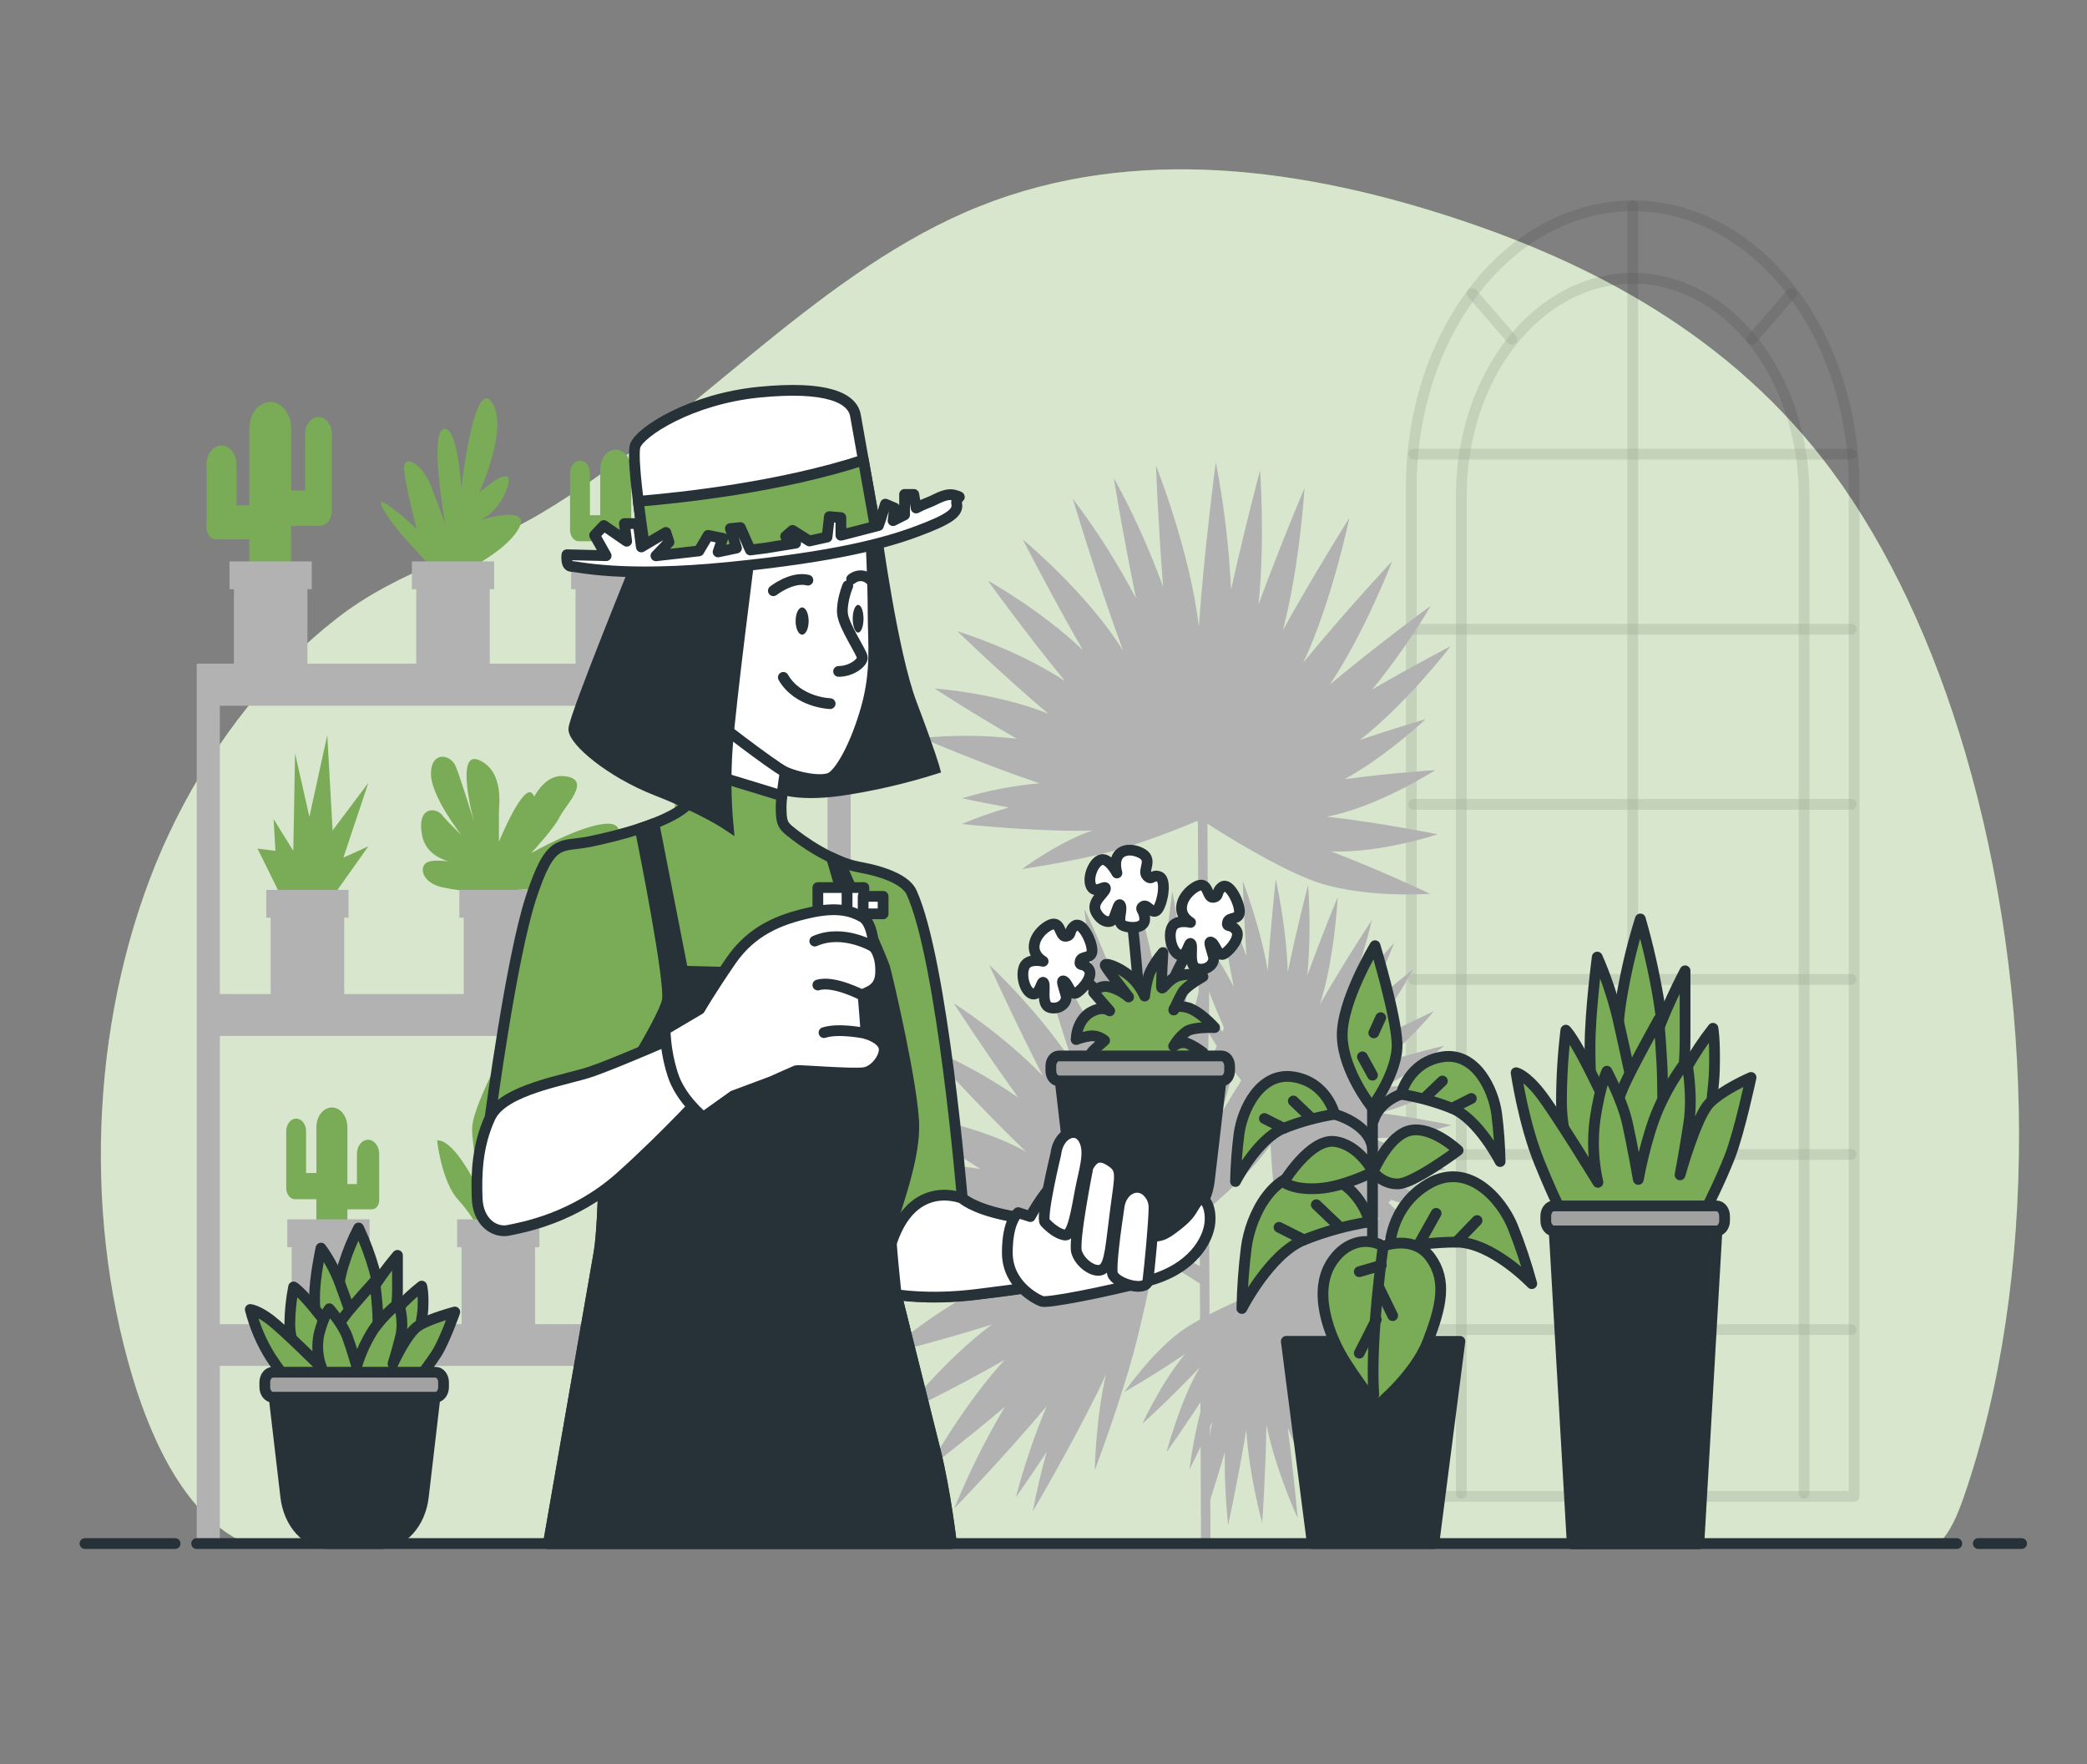 <svg width="194" height="164" viewBox="0 0 194 164" fill="none" xmlns="http://www.w3.org/2000/svg">
<rect x="0" y="0" width="194" height="164" fill="#808080" stroke="none"/>
<path d="M22.657 143.379L22.879 143.477H180.198C181.297 142.447 181.987 140.758 182.551 139.134C189.515 119.002 189.23 92.23 182.66 69.89C179.745 59.991 175.596 50.968 170.296 43.791C160.984 31.199 147.831 24.341 134.649 20.09C119.923 15.341 104.08 13.464 89.713 19.736C75.347 26.007 63.986 39.563 50.339 47.685C44.017 51.447 37.261 52.801 31.198 57.567C25.213 62.264 20.142 68.613 16.363 76.142C15.913 77.045 15.482 77.962 15.07 78.894C8.611 93.723 7.574 112.199 12.331 128.041C14.278 134.523 17.525 140.978 22.657 143.379Z" fill="#7AAB56"/>
<path opacity="0.7" d="M22.657 143.379L22.879 143.477H180.198C181.297 142.447 181.987 140.758 182.551 139.134C189.515 119.002 189.23 92.23 182.66 69.89C179.745 59.991 175.596 50.968 170.296 43.791C160.984 31.199 147.831 24.341 134.649 20.09C119.923 15.341 104.08 13.464 89.713 19.736C75.347 26.007 63.986 39.563 50.339 47.685C44.017 51.447 37.261 52.801 31.198 57.567C25.213 62.264 20.142 68.613 16.363 76.142C15.913 77.045 15.482 77.962 15.07 78.894C8.611 93.723 7.574 112.199 12.331 128.041C14.278 134.523 17.525 140.978 22.657 143.379Z" fill="white"/>
<g opacity="0.3">
<path opacity="0.3" d="M151.773 19.132C157.231 19.132 162.465 21.882 166.325 26.776C170.184 31.669 172.352 38.307 172.352 45.228V139.092H131.191V45.228C131.191 38.307 133.359 31.669 137.218 26.776C141.078 21.882 146.312 19.132 151.77 19.132H151.773Z" stroke="black" stroke-linecap="round" stroke-linejoin="round"/>
<path opacity="0.3" d="M135.839 138.81V46.071C135.839 40.712 137.518 35.573 140.506 31.784C143.494 27.995 147.547 25.866 151.773 25.866V25.866C155.998 25.867 160.05 27.996 163.038 31.785C166.026 35.574 167.704 40.713 167.704 46.071V138.81" stroke="black" stroke-linecap="round" stroke-linejoin="round"/>
<path opacity="0.3" d="M151.773 19.132V138.951" stroke="black" stroke-linecap="round" stroke-linejoin="round"/>
<path opacity="0.3" d="M131.413 42.214H172.075" stroke="black" stroke-linecap="round" stroke-linejoin="round"/>
<path opacity="0.3" d="M131.413 58.489H172.075" stroke="black" stroke-linecap="round" stroke-linejoin="round"/>
<path opacity="0.3" d="M131.413 74.764H172.075" stroke="black" stroke-linecap="round" stroke-linejoin="round"/>
<path opacity="0.3" d="M131.413 91.036H172.075" stroke="black" stroke-linecap="round" stroke-linejoin="round"/>
<path opacity="0.3" d="M131.413 107.312H172.075" stroke="black" stroke-linecap="round" stroke-linejoin="round"/>
<path opacity="0.3" d="M131.413 123.587H172.075" stroke="black" stroke-linecap="round" stroke-linejoin="round"/>
<path opacity="0.3" d="M136.85 27.276L140.536 31.534" stroke="black" stroke-linecap="round" stroke-linejoin="round"/>
<path opacity="0.3" d="M166.54 27.276L162.851 31.534" stroke="black" stroke-linecap="round" stroke-linejoin="round"/>
</g>
<path d="M124.98 72.429C128.881 70.297 132.515 66.853 132.515 66.853C132.515 66.853 129.752 67.643 126.4 68.788C130.836 65.331 134.838 60.07 134.838 60.07C134.838 60.07 131.493 61.795 127.561 64.085C129.53 61.672 131.35 59.072 133.006 56.308C133.006 56.308 128.255 59.752 123.619 63.632C126.923 58.689 129.416 52.152 129.416 52.152C129.416 52.152 125.153 56.698 121.162 61.575C123.852 55.803 125.427 48.144 125.427 48.144C125.427 48.144 122.269 53.136 119.245 58.597C120.849 52.49 121.26 45.372 121.26 45.372C121.26 45.372 119.098 50.466 116.987 56.18C117.605 50.099 117.132 43.716 117.132 43.716C117.132 43.716 115.738 48.925 114.434 54.819C114.248 50.822 113.774 46.855 113.017 42.968C113.017 42.968 111.966 50.84 111.436 58.259C110.66 51.332 107.455 43.27 107.455 43.27C107.455 43.27 107.652 48.58 108.12 54.55C106.829 51.009 105.294 47.621 103.531 44.424C103.531 44.424 104.39 49.741 105.601 55.619C103.868 52.319 101.903 49.225 99.731 46.373C99.731 46.373 101.92 53.749 104.388 60.457C100.968 55.002 95.076 50.145 95.076 50.145C95.076 50.145 97.662 55.209 100.652 60.424C96.697 56.652 91.827 53.972 91.827 53.972C91.827 53.972 95.215 58.676 98.994 63.304C94.491 60.326 89.005 58.682 89.005 58.682C89.005 58.682 93.045 62.618 97.44 66.338C92.569 64.386 86.868 63.996 86.868 63.996C86.868 63.996 90.378 66.292 94.527 68.667C91.593 68.329 88.641 68.305 85.704 68.595C85.704 68.595 91.17 70.973 96.627 72.809C94.205 73.02 91.801 73.486 89.439 74.203C89.439 74.203 91.276 74.607 93.785 75.056C92.306 75.474 90.846 75.986 89.408 76.591C89.408 76.591 94.884 77.192 99.869 77.224C100.404 77.224 100.96 77.224 101.524 77.198C98.314 78.303 95.008 80.78 95.008 80.78C95.008 80.78 99.181 80.176 102.921 79.245C106.136 78.441 110.145 76.791 111.198 76.345V76.398L111.221 76.335H111.263C111.263 76.401 111.263 76.437 111.263 76.437C111.263 76.437 111.263 76.398 111.291 76.322H111.328C111.34 76.375 111.348 76.414 111.353 76.437L111.643 143.543L112.525 143.507L112.238 76.565C114.289 77.877 118.345 80.383 121.654 81.718C126.289 83.584 132.931 83.079 132.931 83.079C132.931 83.079 128.358 80.904 123.746 79.143C128.337 79.32 133.625 77.552 133.625 77.552C133.625 77.552 128.335 76.463 123.327 75.912C128.022 75.046 133.415 71.589 133.415 71.589C133.415 71.589 129.333 71.832 124.98 72.429Z" fill="#B2B2B2"/>
<path d="M112.029 99.978C112.665 94.651 112.287 88.927 112.287 88.927C112.287 88.927 111.356 92.319 110.347 96.534C110.381 89.928 108.976 82.843 108.976 82.843C108.976 82.843 108.363 87.353 107.815 92.798C107.241 89.403 106.462 86.068 105.487 82.823C105.487 82.823 105.272 89.751 105.407 96.783C103.855 90.613 100.797 84.483 100.797 84.483C100.797 84.483 101.586 91.473 102.742 98.347C100.301 92.401 96.017 86.654 96.017 86.654C96.017 86.654 97.693 92.696 99.744 98.849C96.503 93.897 91.956 89.688 91.956 89.688C91.956 89.688 94.222 94.71 96.933 100.001C93.187 96.12 88.655 93.25 88.655 93.25C88.655 93.25 91.402 97.514 94.656 102.028C91.884 100.11 88.979 98.518 85.978 97.272C85.978 97.272 90.694 102.569 95.376 107.056C90.332 104.225 83.239 103.415 83.239 103.415C83.239 103.415 86.899 106.013 91.141 108.663C88.088 108.178 85.008 108.036 81.935 108.24C81.935 108.24 85.947 110.129 90.52 111.933C87.393 112.058 84.28 112.541 81.221 113.376C81.221 113.376 87.316 114.918 93.12 115.814C87.662 116.607 81.299 120.366 81.299 120.366C81.299 120.366 86.051 120.274 91.128 119.799C86.519 122.078 82.147 125.909 82.147 125.909C82.147 125.909 87.091 124.742 92.186 123.121C87.81 126.395 83.808 131.43 83.808 131.43C83.808 131.43 88.57 129.153 93.394 126.401C89.514 130.61 86.237 136.543 86.237 136.543C86.237 136.543 89.625 133.972 93.412 130.767C91.635 133.746 90.059 136.91 88.699 140.223C88.699 140.223 93.182 135.598 97.295 130.711C96.156 133.428 95.197 136.261 94.429 139.18C94.429 139.18 95.668 137.419 97.297 134.956C96.792 136.767 96.36 138.611 96.004 140.479C96.004 140.479 99.299 134.903 101.953 129.557C102.241 128.979 102.528 128.376 102.812 127.759C101.855 131.797 101.765 136.664 101.765 136.664C101.765 136.664 103.575 131.856 104.92 127.339C106.084 123.453 107.098 118.264 107.36 116.889L107.393 116.922L107.365 116.863V116.811L107.435 116.86L107.373 116.768V116.719L107.46 116.752L112.261 119.759L112.049 117.962L108.04 115.853C110.008 114.344 113.824 111.3 116.465 108.443C120.166 104.442 123.34 97.026 123.34 97.026C123.34 97.026 119.46 100.798 115.857 104.839C118.402 99.991 120.016 93.359 120.016 93.359C120.016 93.359 116.488 98.475 113.474 103.576C115.378 98.065 115.911 90.456 115.911 90.456C115.911 90.456 113.932 94.979 112.029 99.978Z" fill="#B2B2B2"/>
<path d="M123.883 112.005C125.412 113.43 127.051 114.654 128.775 115.659C128.775 115.659 127.541 113.924 125.96 111.874C128.922 113.967 132.551 115.171 132.551 115.171C132.551 115.171 130.712 113.314 128.436 111.212C130.143 111.86 131.888 112.343 133.653 112.655C133.653 112.655 130.603 110.326 127.396 108.22C130.66 109.024 134.38 108.739 134.38 108.739C134.38 108.739 130.986 107.118 127.53 105.787C130.971 105.885 134.902 104.576 134.902 104.576C134.902 104.576 131.659 103.897 128.247 103.451C131.491 102.664 134.809 100.696 134.809 100.696C134.809 100.696 131.84 100.762 128.601 101.063C130.577 100.009 132.468 98.716 134.248 97.203C134.248 97.203 131.473 97.859 128.418 98.794C130.15 97.39 131.777 95.787 133.278 94.005C133.278 94.005 129.406 95.756 125.919 97.744C128.764 94.982 131.351 90.105 131.351 90.105C131.351 90.105 129.036 91.938 126.514 94.175C127.69 92.117 128.72 89.93 129.592 87.642C129.592 87.642 127.484 89.954 125.239 92.696C126.168 90.397 126.933 87.996 127.523 85.523C127.523 85.523 124.918 89.459 122.699 93.362C124.051 89.16 124.354 83.381 124.354 83.381C124.354 83.381 122.908 86.848 121.529 90.669C121.774 87.876 121.796 85.058 121.594 82.259C121.594 82.259 120.559 86.195 119.703 90.394C119.602 86.202 118.591 81.728 118.591 81.728C118.591 81.728 118.123 85.887 117.849 90.256C117.171 86.129 115.521 81.898 115.521 81.898C115.521 81.898 115.616 85.155 115.87 88.901C115.087 86.681 114.158 84.549 113.092 82.528C113.092 82.528 113.769 87.222 114.685 91.732C113.819 90.056 112.845 88.475 111.772 87.005C111.772 87.005 112.176 88.452 112.773 90.403C112.12 89.472 111.429 88.585 110.704 87.743C110.704 87.743 112.181 91.876 113.754 95.474C113.922 95.861 114.106 96.258 114.292 96.658C113.177 95.301 111.943 94.11 110.614 93.109C110.614 93.109 112.212 95.92 113.821 98.315C115.06 100.085 116.374 101.768 117.758 103.356H117.735H117.768L117.789 103.382L117.745 103.415H117.807L117.825 103.438L117.784 103.494L112.929 107.223L113.226 107.846L118.006 104.173C118.068 106.069 118.244 109.782 118.7 112.589C119.341 116.525 121.685 121.144 121.685 121.144C121.685 121.144 121.201 117.158 120.513 113.272C121.897 116.634 124.372 119.874 124.372 119.874C124.372 119.874 123.174 115.722 121.827 111.943C123.71 115.046 126.972 117.821 126.972 117.821C126.972 117.821 125.536 114.951 123.883 112.005Z" fill="#B2B2B2"/>
<path d="M112.029 129.649C111.358 131.898 110.869 134.228 110.567 136.602C110.567 136.602 111.555 134.634 112.688 132.148C111.894 136.327 111.956 141.083 111.956 141.083C111.956 141.083 112.872 138.341 113.857 134.992C113.822 137.252 113.925 139.512 114.163 141.752C114.163 141.752 115.112 137.402 115.849 132.919C116.108 137.124 117.331 141.584 117.331 141.584C117.331 141.584 117.649 136.992 117.722 132.43C118.573 136.658 120.624 141.109 120.624 141.109C120.624 141.109 120.27 136.963 119.69 132.679C121.162 136.428 123.552 139.951 123.552 139.951C123.552 139.951 122.704 136.343 121.607 132.479C122.94 134.6 124.431 136.554 126.059 138.314C126.059 138.314 124.814 135.1 123.281 131.62C124.814 133.357 126.469 134.913 128.226 136.268C128.226 136.268 125.857 132.023 123.412 128.297C126.278 131.043 130.681 132.889 130.681 132.889C130.681 132.889 128.666 130.554 126.284 128.074C128.162 128.956 130.098 129.624 132.07 130.072C132.07 130.072 129.742 128.12 127.06 126.113C129.055 126.624 131.082 126.906 133.118 126.956C133.118 126.956 129.434 124.83 125.875 123.174C129.429 123.695 133.894 122.518 133.894 122.518C133.894 122.518 130.885 121.688 127.6 121.032C129.788 120.579 131.935 119.848 134.007 118.851C134.007 118.851 130.738 118.661 127.318 118.726C130.474 117.476 133.601 115.039 133.601 115.039C133.601 115.039 130.316 115.584 126.935 116.424C129.889 114.485 132.66 111.343 132.66 111.343C132.66 111.343 130.213 112.327 127.435 113.639C128.91 112.085 130.28 110.377 131.529 108.532C131.529 108.532 128.149 110.618 124.967 112.95C126.009 111.443 126.951 109.828 127.781 108.122C127.781 108.122 126.788 109.004 125.453 110.26C125.985 109.207 126.472 108.118 126.915 107C126.915 107 124.173 109.913 121.863 112.802C121.604 113.114 121.361 113.442 121.108 113.786C121.84 112.06 122.413 110.232 122.815 108.338C122.815 108.338 121.11 111.048 119.724 113.655C118.712 115.645 117.787 117.704 116.954 119.822L116.935 119.792V119.835V119.868L116.897 119.825L116.925 119.894L116.912 119.923L116.86 119.884L112.722 124.804L112.329 125.332L116.405 120.343C114.98 120.93 112.207 122.141 110.197 123.456C107.38 125.293 104.507 129.396 104.507 129.396C104.507 129.396 107.404 127.736 110.164 125.854C107.983 128.448 106.185 132.345 106.185 132.345C106.185 132.345 109.031 129.763 111.527 127.097C109.677 130.232 108.446 134.969 108.446 134.969C108.446 134.969 110.236 132.46 112.029 129.649Z" fill="#B2B2B2"/>
<path d="M28.36 40.344V45.592H27.067V39.832C27.067 39.178 26.862 38.551 26.497 38.088C26.132 37.626 25.638 37.366 25.122 37.366C24.866 37.366 24.614 37.43 24.378 37.554C24.142 37.678 23.928 37.859 23.747 38.088C23.567 38.318 23.424 38.589 23.326 38.889C23.229 39.188 23.179 39.509 23.179 39.832V46.976H21.987V43.181C21.987 42.949 21.951 42.718 21.88 42.503C21.81 42.288 21.707 42.093 21.578 41.929C21.448 41.764 21.294 41.634 21.124 41.545C20.955 41.456 20.773 41.41 20.59 41.41C20.407 41.41 20.225 41.456 20.056 41.545C19.886 41.634 19.733 41.764 19.603 41.929C19.474 42.093 19.371 42.289 19.301 42.504C19.231 42.718 19.195 42.949 19.196 43.181V48.997C19.196 49.298 19.29 49.588 19.459 49.801C19.627 50.015 19.855 50.135 20.093 50.135H23.177V54.448H27.056V48.872H29.747C30.038 48.872 30.317 48.725 30.522 48.465C30.728 48.204 30.843 47.85 30.843 47.481V40.344C30.843 39.925 30.712 39.523 30.478 39.226C30.244 38.93 29.927 38.763 29.597 38.763C29.268 38.767 28.953 38.935 28.722 39.231C28.49 39.527 28.36 39.927 28.36 40.344Z" fill="#7AAB56"/>
<path d="M28.578 54.09H21.744V62.123H28.578V54.09Z" fill="#B2B2B2"/>
<path d="M28.981 52.185H21.335V54.769H28.981V52.185Z" fill="#B2B2B2"/>
<path d="M26.433 83.935L23.94 78.881L25.603 79.091L25.435 76.139L27.264 79.091L27.429 70.028L28.759 75.929L30.422 68.342L30.918 77.192L34.242 72.767L31.917 79.72L34.242 78.668L29.757 84.991L26.433 83.935Z" fill="#7AAB56"/>
<path d="M31.994 84.624H25.16V92.657H31.994V84.624Z" fill="#B2B2B2"/>
<path d="M32.398 82.718H24.752V85.303H32.398V82.718Z" fill="#B2B2B2"/>
<path d="M61.829 83.935L59.338 78.881L60.999 79.091L60.833 76.139L62.662 79.091L62.828 70.028L64.157 75.929L65.818 68.342L66.317 77.192L69.641 72.767L67.315 79.72L69.641 78.668L65.153 84.991L61.829 83.935Z" fill="#7AAB56"/>
<path d="M67.39 84.624H60.556V92.657H67.39V84.624Z" fill="#B2B2B2"/>
<path d="M67.796 82.718H60.15V85.303H67.796V82.718Z" fill="#B2B2B2"/>
<path d="M44.548 82.882C43.377 82.86 42.211 82.72 41.058 82.463C39.229 82.039 38.896 80.563 39.729 80.144C40.562 79.724 43.384 80.353 43.384 80.353C43.384 80.353 39.729 80.353 39.229 77.615C38.73 74.876 40.559 75.086 41.058 75.719C41.557 76.352 42.884 77.615 42.884 77.615C42.884 77.615 40.06 74.033 40.06 71.924C40.06 69.815 41.889 70.028 42.388 71.294C42.887 72.56 44.051 76.349 44.051 76.349C44.051 76.349 42.222 69.608 44.55 70.661C46.878 71.714 46.376 74.876 46.376 75.506V78.248C46.376 78.248 48.704 72.557 49.535 73.823C50.365 75.089 48.371 77.408 48.371 77.408C48.371 77.408 49.535 71.927 52.359 72.14C55.184 72.353 52.527 74.879 52.028 75.932C51.529 76.985 49.369 79.304 49.369 79.304C49.369 79.304 54.188 76.565 56.514 76.565C58.839 76.565 56.682 79.937 55.352 80.147C54.023 80.357 51.529 80.78 51.529 80.78C51.529 80.78 54.853 82.676 53.523 83.096C52.194 83.515 48.867 82.676 48.867 82.676L44.548 82.882Z" fill="#7AAB56"/>
<path d="M49.941 84.624H43.107V92.657H49.941V84.624Z" fill="#B2B2B2"/>
<path d="M50.347 82.718H42.701V85.303H50.347V82.718Z" fill="#B2B2B2"/>
<path d="M54.837 43.991V47.888H55.797V43.624C55.797 43.139 55.949 42.675 56.219 42.332C56.489 41.989 56.856 41.797 57.238 41.797C57.62 41.797 57.986 41.989 58.257 42.332C58.527 42.675 58.678 43.139 58.678 43.624V48.915H59.563V46.107C59.563 45.759 59.672 45.425 59.866 45.179C60.06 44.933 60.323 44.795 60.598 44.795C60.872 44.795 61.135 44.933 61.33 45.179C61.523 45.425 61.633 45.759 61.633 46.107V50.414C61.633 50.637 61.562 50.852 61.438 51.01C61.313 51.168 61.144 51.257 60.968 51.257H58.678V54.448H55.792V50.312H53.803C53.587 50.312 53.381 50.203 53.228 50.01C53.076 49.817 52.99 49.555 52.99 49.282V43.991C52.99 43.681 53.088 43.383 53.261 43.163C53.434 42.944 53.669 42.82 53.914 42.82C54.159 42.82 54.394 42.944 54.567 43.163C54.74 43.383 54.837 43.681 54.837 43.991Z" fill="#7AAB56"/>
<path d="M60.334 54.09H53.5V62.123H60.334V54.09Z" fill="#B2B2B2"/>
<path d="M60.737 52.185H53.091V54.769H60.737V52.185Z" fill="#B2B2B2"/>
<path d="M28.453 105.147V109.034H29.413V104.77C29.413 104.285 29.565 103.821 29.835 103.478C30.105 103.135 30.472 102.943 30.854 102.943C31.043 102.943 31.23 102.99 31.405 103.082C31.579 103.174 31.738 103.308 31.872 103.478C32.005 103.648 32.111 103.849 32.183 104.071C32.255 104.293 32.292 104.53 32.292 104.77V110.06H33.179V107.256C33.179 106.908 33.288 106.574 33.482 106.328C33.676 106.082 33.939 105.944 34.214 105.944C34.488 105.944 34.751 106.082 34.946 106.328C35.139 106.574 35.248 106.908 35.248 107.256V111.566C35.248 111.789 35.178 112.004 35.054 112.162C34.929 112.32 34.76 112.409 34.584 112.409H32.292V115.594H29.408V111.468H27.419C27.312 111.468 27.206 111.442 27.107 111.39C27.009 111.338 26.919 111.263 26.844 111.167C26.768 111.071 26.708 110.957 26.668 110.832C26.627 110.707 26.606 110.573 26.607 110.438V105.147C26.607 104.836 26.704 104.539 26.877 104.319C27.05 104.099 27.285 103.976 27.53 103.976C27.775 103.976 28.01 104.099 28.183 104.319C28.356 104.539 28.453 104.836 28.453 105.147Z" fill="#7AAB56"/>
<path d="M33.947 115.243H27.113V123.276H33.947V115.243Z" fill="#B2B2B2"/>
<path d="M34.353 113.34H26.707V115.925H34.353V113.34Z" fill="#B2B2B2"/>
<path d="M62.339 105.147V109.034H63.298V104.77C63.298 104.285 63.45 103.821 63.72 103.478C63.99 103.135 64.357 102.943 64.739 102.943C65.121 102.943 65.488 103.135 65.758 103.478C66.028 103.821 66.18 104.285 66.18 104.77V110.06H67.064V107.256C67.064 106.908 67.174 106.574 67.368 106.328C67.562 106.082 67.825 105.944 68.099 105.944C68.374 105.944 68.637 106.082 68.831 106.328C69.025 106.574 69.134 106.908 69.134 107.256V111.566C69.134 111.789 69.064 112.004 68.939 112.162C68.814 112.32 68.645 112.409 68.469 112.409H66.18V115.594H63.298V111.468H61.304C61.089 111.468 60.882 111.359 60.73 111.166C60.577 110.973 60.492 110.711 60.492 110.438V105.147C60.492 104.836 60.589 104.539 60.762 104.319C60.935 104.099 61.17 103.976 61.415 103.976C61.66 103.976 61.895 104.099 62.068 104.319C62.241 104.539 62.339 104.836 62.339 105.147Z" fill="#7AAB56"/>
<path d="M67.841 115.243H61.007V123.276H67.841V115.243Z" fill="#B2B2B2"/>
<path d="M68.244 113.34H60.598V115.925H68.244V113.34Z" fill="#B2B2B2"/>
<path d="M44.959 115.076C44.315 113.739 43.512 112.537 42.579 111.51C41.066 109.87 40.631 106.023 40.631 106.023C40.631 106.023 41.281 105.75 42.579 107.394C43.441 108.539 44.172 109.832 44.749 111.235C44.749 111.235 43.885 106.574 43.885 104.927C43.885 103.281 46.043 99.168 46.043 99.168C46.043 99.168 46.689 102.185 46.689 103.556V109.88C46.689 109.88 47.983 106.6 49.718 104.668C51.454 102.736 54.043 101.926 54.043 101.926C54.043 101.926 54.261 105.206 53.394 106.315C52.527 107.423 48.852 111.251 48.852 111.251L53.828 110.156L48.852 113.993C48.852 113.993 47.926 115.531 47.124 115.092C46.322 114.652 44.959 115.076 44.959 115.076Z" fill="#7AAB56"/>
<path d="M49.736 115.243H42.903V123.276H49.736V115.243Z" fill="#B2B2B2"/>
<path d="M50.14 113.34H42.494V115.925H50.14V113.34Z" fill="#B2B2B2"/>
<path d="M66.317 52.326C66.317 52.326 64.157 50.01 63.492 49.167C62.828 48.324 61.164 46.005 62.494 46.848C63.484 47.522 64.429 48.297 65.319 49.167C65.319 49.167 64.149 44.739 64.149 43.476C64.149 42.214 65.81 43.057 66.64 45.162C67.471 47.268 67.97 48.744 67.97 48.744C67.97 48.744 66.475 40.315 67.804 39.888C69.134 39.462 69.468 45.366 69.468 45.366C69.468 45.366 70.629 35.04 72.292 37.359C73.955 39.678 71.128 45.789 71.128 45.789C71.128 45.789 74.452 42.837 73.787 45.156C73.123 47.475 71.294 48.318 71.294 48.318C71.294 48.318 76.115 46.842 74.786 49.161C73.456 51.48 69.134 53.375 69.134 53.375L66.317 52.326Z" fill="#7AAB56"/>
<path d="M72.116 54.09H65.282V62.123H72.116V54.09Z" fill="#B2B2B2"/>
<path d="M72.522 52.185H64.876V54.769H72.522V52.185Z" fill="#B2B2B2"/>
<path d="M39.729 52.326C39.729 52.326 37.566 50.01 36.901 49.167C36.237 48.324 34.573 46.005 35.906 46.848C36.896 47.522 37.84 48.297 38.73 49.167C38.73 49.167 37.566 44.739 37.566 43.476C37.566 42.214 39.229 43.057 40.06 45.162C40.89 47.268 41.387 48.744 41.387 48.744C41.387 48.744 39.892 40.315 41.221 39.888C42.551 39.462 42.882 45.366 42.882 45.366C42.882 45.366 44.046 35.04 45.706 37.359C47.367 39.678 44.545 45.789 44.545 45.789C44.545 45.789 47.869 42.837 47.204 45.156C46.539 47.475 44.711 48.318 44.711 48.318C44.711 48.318 49.529 46.842 48.2 49.161C46.87 51.48 42.551 53.375 42.551 53.375L39.729 52.326Z" fill="#7AAB56"/>
<path d="M45.528 54.09H38.694V62.123H45.528V54.09Z" fill="#B2B2B2"/>
<path d="M45.934 52.185H38.288V54.769H45.934V52.185Z" fill="#B2B2B2"/>
<path d="M20.435 143.477V126.962H76.927V143.477H79.074V61.69H18.288V143.477H20.435ZM20.435 65.6H76.927V92.398H20.435V65.6ZM20.435 96.291H76.927V123.085H20.435V96.291Z" fill="#B2B2B2"/>
<path d="M150.386 97.596C150.386 97.596 150.182 95.474 150.929 91.653C151.326 89.531 151.845 87.448 152.481 85.421C153.183 87.869 153.752 90.376 154.183 92.922C154.506 94.976 154.688 97.061 154.727 99.154C154.727 99.154 153.842 103.258 153.027 104.671C152.212 106.085 151.597 105.38 151.054 103.687C150.51 101.995 150.386 97.596 150.386 97.596Z" fill="#7AAB56" stroke="#263238" stroke-linecap="round" stroke-linejoin="round"/>
<path d="M148.006 101.982C148.006 101.982 147.802 100.568 147.802 97.314C147.802 94.061 148.475 88.963 148.475 88.963C149.264 90.76 149.903 92.658 150.378 94.625C151.059 97.596 152.282 103.399 152.282 103.399C152.598 101.38 153.03 99.394 153.576 97.455C154.46 94.339 156.638 90.239 156.638 90.239V96.471C156.645 98.76 156.423 101.04 155.976 103.258C155.976 103.258 155.772 104.671 153.185 105.803C150.598 106.935 148.475 105.662 148.006 101.982Z" fill="#7AAB56" stroke="#263238" stroke-linecap="round" stroke-linejoin="round"/>
<path d="M146.1 107.22C146.1 107.22 145.148 105.662 145.148 102.267C145.159 100.087 145.296 97.911 145.557 95.756C145.557 95.756 145.896 96.038 146.85 97.724C147.805 99.41 149.91 103.809 149.91 104.094C149.91 104.379 150.115 102.818 150.929 100.978C151.744 99.138 154.196 94.746 154.196 94.746C154.196 94.746 154.535 98.708 154.535 100.407C154.535 102.106 154.672 104.511 154.672 104.511C154.672 104.511 155.691 101.257 156.78 99.263C157.518 97.954 158.337 96.724 159.23 95.582C159.23 95.582 159.434 96.567 159.365 99.404C159.295 102.241 158.345 107.469 158.071 108.319C157.797 109.168 156.845 110.867 155.009 111.717C153.172 112.566 150.047 113.16 148.413 112.176C146.778 111.192 146.1 107.22 146.1 107.22Z" fill="#7AAB56" stroke="#263238" stroke-linecap="round" stroke-linejoin="round"/>
<path d="M145.148 112.599C145.148 112.599 144.605 111.75 143.107 108.069C141.61 104.389 140.932 99.712 140.932 99.712C140.932 99.712 141.747 99.853 143.107 101.552C144.468 103.251 148.539 109.903 148.539 109.903C148.093 107.974 148.004 105.939 148.281 103.96C148.757 100.844 149.37 99.571 149.37 99.571C149.37 99.571 150.797 102.261 151.273 104.383C151.749 106.505 152.293 109.631 152.293 109.631C152.293 109.631 152.973 105.81 154.129 103.123C154.849 101.469 155.742 99.945 156.783 98.594C156.783 98.594 157.396 101.706 156.987 104.396C156.579 107.085 156.17 109.208 156.17 109.208C156.17 109.208 157.668 103.828 158.891 102.556C160.115 101.283 162.771 100.152 162.771 100.152C162.771 100.152 161.685 105.245 160.8 107.509C159.916 109.772 158.622 112.32 158.622 112.32C158.622 112.32 151.814 115.144 145.148 112.599Z" fill="#7AAB56" stroke="#263238" stroke-linecap="round" stroke-linejoin="round"/>
<path d="M157.921 143.5H146.149L144.383 112.911H159.688L157.921 143.5Z" fill="#263238" stroke="#263238" stroke-linecap="round" stroke-linejoin="round"/>
<path d="M159.566 112.094H144.434C144.024 112.094 143.692 112.515 143.692 113.035V113.475C143.692 113.995 144.024 114.416 144.434 114.416H159.566C159.976 114.416 160.309 113.995 160.309 113.475V113.035C160.309 112.515 159.976 112.094 159.566 112.094Z" fill="#A1A1A1" stroke="#263238" stroke-linecap="round" stroke-linejoin="round"/>
<path d="M127.582 125.929V93.037" stroke="#263238" stroke-linecap="round" stroke-linejoin="round"/>
<path d="M133.286 143.477H121.99L119.569 124.679H135.707L133.286 143.477Z" fill="#263238" stroke="#263238" stroke-linecap="round" stroke-linejoin="round"/>
<path d="M129.163 116.201C129.163 116.201 129.106 112.192 132.784 110.041C136.462 107.889 139.577 111.451 140.629 114.049C141.308 115.753 141.895 117.514 142.386 119.32C142.386 119.32 138.707 115.456 135.371 115.456C133.288 115.469 131.21 115.718 129.163 116.201Z" fill="#7AAB56" stroke="#263238" stroke-linecap="round" stroke-linejoin="round"/>
<path d="M131.915 115.607L133.498 112.786" stroke="#263238" stroke-linecap="round" stroke-linejoin="round"/>
<path d="M135.371 115.459L137.303 113.455" stroke="#263238" stroke-linecap="round" stroke-linejoin="round"/>
<path d="M127.305 113.57C127.305 113.57 126.403 109.729 122.373 109.096C118.343 108.463 116.237 113.052 115.854 115.932C115.616 117.817 115.477 119.72 115.44 121.629C115.44 121.629 118.027 116.532 121.214 115.249C123.201 114.46 125.239 113.898 127.305 113.57Z" fill="#7AAB56" stroke="#263238" stroke-linecap="round" stroke-linejoin="round"/>
<path d="M124.54 114.062L122.36 111.982" stroke="#263238" stroke-linecap="round" stroke-linejoin="round"/>
<path d="M121.214 115.249L118.894 114.082" stroke="#263238" stroke-linecap="round" stroke-linejoin="round"/>
<path d="M124.059 103.573C124.059 103.573 123.358 100.591 120.233 100.099C117.109 99.607 115.474 103.169 115.177 105.403C114.989 106.866 114.879 108.343 114.848 109.824C114.848 109.824 116.858 105.872 119.326 104.875C120.87 104.263 122.454 103.827 124.059 103.573Z" fill="#7AAB56" stroke="#263238" stroke-linecap="round" stroke-linejoin="round"/>
<path d="M121.915 103.953L120.223 102.339" stroke="#263238" stroke-linecap="round" stroke-linejoin="round"/>
<path d="M119.333 104.875L117.533 103.969" stroke="#263238" stroke-linecap="round" stroke-linejoin="round"/>
<path d="M130.241 101.713C130.241 101.713 130.942 98.731 134.07 98.239C137.197 97.747 138.829 101.309 139.126 103.546C139.312 105.009 139.419 106.486 139.447 107.968C139.447 107.968 137.437 104.012 134.97 103.015C133.427 102.403 131.845 101.967 130.241 101.713Z" fill="#7AAB56" stroke="#263238" stroke-linecap="round" stroke-linejoin="round"/>
<path d="M132.388 102.097L134.08 100.483" stroke="#263238" stroke-linecap="round" stroke-linejoin="round"/>
<path d="M134.97 103.015L136.77 102.11" stroke="#263238" stroke-linecap="round" stroke-linejoin="round"/>
<path d="M128.578 115.83C127.8 115.4 126.935 115.291 126.105 115.518C125.275 115.746 124.522 116.297 123.953 117.096C121.845 119.917 123.601 124.312 125.065 126.608C125.98 128.037 126.958 129.399 127.993 130.688C127.993 130.688 131.506 127.868 132.735 124.676C133.963 121.485 134.545 119.034 132.97 116.88C131.395 114.725 128.578 115.83 128.578 115.83Z" fill="#7AAB56" stroke="#263238" stroke-linecap="round" stroke-linejoin="round"/>
<path d="M128.578 115.83C128.578 115.83 127.349 124.358 127.701 129.642" stroke="#263238" stroke-linecap="round" stroke-linejoin="round"/>
<path d="M128.226 119.766L129.457 122.292" stroke="#263238" stroke-linecap="round" stroke-linejoin="round"/>
<path d="M127.934 122.662L126.354 125.781" stroke="#263238" stroke-linecap="round" stroke-linejoin="round"/>
<path d="M128.402 117.614L126.354 118.208" stroke="#263238" stroke-linecap="round" stroke-linejoin="round"/>
<path d="M130.241 101.713C130.241 101.713 128.286 102.32 127.701 104.101" stroke="#263238" stroke-linecap="round" stroke-linejoin="round"/>
<path d="M124.059 103.573C124.059 103.573 127.23 104.396 127.582 106.698" stroke="#263238" stroke-linecap="round" stroke-linejoin="round"/>
<path d="M127.642 108.926C127.642 108.926 129.106 105.436 131.154 105.065C133.203 104.694 135.541 106.928 135.541 106.928C135.541 106.928 131.385 110.047 129.921 110.047C129.075 110.061 128.258 109.659 127.642 108.926Z" fill="#7AAB56" stroke="#263238" stroke-linecap="round" stroke-linejoin="round"/>
<path d="M127.642 108.926C127.642 108.926 126.348 106.403 124.069 106.105C121.791 105.806 119.328 109.88 119.328 109.88C119.328 109.88 120.205 110.625 122.549 110.477C124.892 110.329 127.642 108.926 127.642 108.926Z" fill="#7AAB56" stroke="#263238" stroke-linecap="round" stroke-linejoin="round"/>
<path d="M127.523 102.913C127.523 102.913 124.887 99.633 124.77 96.379C124.654 93.126 127.818 87.904 127.818 87.904C127.818 87.904 129.75 94.29 129.866 96.963C129.983 99.637 127.523 102.913 127.523 102.913Z" fill="#7AAB56" stroke="#263238" stroke-linecap="round" stroke-linejoin="round"/>
<path d="M127.582 99.942L126.646 98.236" stroke="#263238" stroke-linecap="round" stroke-linejoin="round"/>
<path d="M127.701 96.009L128.345 94.595" stroke="#263238" stroke-linecap="round" stroke-linejoin="round"/>
<path d="M31.498 120.592C31.498 120.592 31.319 119.467 31.971 117.44C32.336 116.285 32.792 115.181 33.334 114.144C33.93 115.406 34.425 116.74 34.814 118.126C35.093 119.193 35.252 120.305 35.287 121.429C35.287 121.429 34.511 123.607 33.808 124.358C33.104 125.109 32.563 124.735 32.09 123.833C31.617 122.931 31.498 120.592 31.498 120.592Z" fill="#7AAB56" stroke="#263238" stroke-linecap="round" stroke-linejoin="round"/>
<path d="M29.426 122.921C29.282 122.109 29.223 121.277 29.247 120.445C29.247 118.716 29.84 116.014 29.84 116.014C30.497 116.916 31.054 117.927 31.498 119.018C32.09 120.592 33.156 123.672 33.156 123.672C33.44 122.573 33.818 121.516 34.281 120.52C35.057 118.88 36.948 116.689 36.948 116.689V119.992C36.944 121.233 36.742 122.46 36.356 123.6C36.356 123.6 36.177 124.351 33.927 124.955C31.676 125.558 29.84 124.876 29.426 122.921Z" fill="#7AAB56" stroke="#263238" stroke-linecap="round" stroke-linejoin="round"/>
<path d="M27.765 125.703C27.765 125.703 26.938 124.876 26.938 123.079C26.949 121.914 27.068 120.755 27.292 119.625C27.292 119.625 27.589 119.776 28.417 120.674C29.245 121.573 31.084 123.905 31.084 124.056C31.084 124.207 31.26 123.38 31.971 122.416C32.682 121.452 34.816 119.113 34.816 119.113C34.962 120.105 35.061 121.107 35.114 122.114C35.114 123.016 35.233 124.292 35.233 124.292C35.76 123.281 36.375 122.349 37.067 121.514C37.738 120.79 38.451 120.133 39.201 119.546C39.201 119.546 39.377 120.071 39.317 121.573C39.258 123.075 38.43 125.854 38.192 126.306C37.954 126.759 37.126 127.658 35.528 128.107C33.929 128.556 31.203 128.858 29.783 128.333C28.363 127.808 27.765 125.703 27.765 125.703Z" fill="#7AAB56" stroke="#263238" stroke-linecap="round" stroke-linejoin="round"/>
<path d="M26.938 128.556C26.938 128.556 26.464 128.104 25.16 126.152C24.324 124.831 23.681 123.33 23.265 121.721C23.265 121.721 23.976 121.796 25.16 122.705C26.345 123.613 29.899 127.136 29.899 127.136C29.513 126.159 29.428 125.033 29.661 123.981C30.075 122.341 30.611 121.652 30.611 121.652C30.611 121.652 31.852 123.079 32.269 124.207C32.685 125.335 33.156 126.985 33.156 126.985C33.539 125.731 34.079 124.564 34.755 123.528C35.436 122.6 36.213 121.792 37.064 121.127C37.064 121.127 37.597 122.767 37.243 124.207C36.889 125.647 36.532 126.759 36.532 126.759C36.532 126.759 37.825 123.905 38.901 123.23C39.977 122.554 42.276 121.954 42.276 121.954C42.276 121.954 41.33 124.656 40.559 125.857C39.965 126.752 39.333 127.605 38.666 128.412C38.666 128.412 32.742 129.908 26.938 128.556Z" fill="#7AAB56" stroke="#263238" stroke-linecap="round" stroke-linejoin="round"/>
<path d="M35.378 143.477H30.536C29.573 143.477 28.642 143.038 27.913 142.24C27.184 141.442 26.706 140.339 26.565 139.131L25.305 128.369H40.611L39.353 139.131C39.212 140.34 38.733 141.444 38.003 142.241C37.273 143.039 36.341 143.478 35.378 143.477Z" fill="#263238" stroke="#263238" stroke-linecap="round" stroke-linejoin="round"/>
<path d="M40.489 127.553H25.357C24.947 127.553 24.615 127.974 24.615 128.494V128.934C24.615 129.453 24.947 129.875 25.357 129.875H40.489C40.899 129.875 41.231 129.453 41.231 128.934V128.494C41.231 127.974 40.899 127.553 40.489 127.553Z" fill="#A1A1A1" stroke="#263238" stroke-linecap="round" stroke-linejoin="round"/>
<path d="M81.449 49.482C81.449 49.482 82.947 60.7 84.729 65.406C86.511 70.113 86.871 71.468 86.871 71.468C84.006 72.369 81.098 73.038 78.166 73.472C73.601 74.105 72.101 73.111 72.101 73.111L72.685 70.192C72.685 70.192 76.183 71.73 77.466 69.739C78.749 67.748 80.104 60.513 80.311 58.794C80.518 57.075 79.884 49.659 79.884 49.659L81.449 49.482Z" fill="#263238" stroke="#263238" stroke-miterlimit="10"/>
<path d="M73.386 69.297C73.386 69.297 72.61 73.636 72.61 74.994C72.61 76.352 72.737 76.67 73.322 77.165C74.615 78.251 77.388 80.15 79.887 80.603C82.385 81.055 84.24 81.865 84.737 82.954C87.616 89.285 89.447 111.363 89.447 111.363C89.447 111.363 90.373 112.265 93.299 112.898C96.224 113.531 97.15 113.622 97.15 113.622L97.864 119.323C97.864 119.323 95.226 119.776 90.73 120.307C86.234 120.838 83.311 120.307 83.311 120.307L86.948 134.874C87.877 138.58 88.446 143.467 88.446 143.467H50.986C50.986 143.467 55.194 119.313 55.694 116.417C56.193 113.521 56.265 103.297 56.265 103.297L45.562 103.838C45.562 103.838 47.489 89.183 49.343 83.486C51.198 77.788 52.054 78.782 54.775 78.238C57.496 77.693 61.909 76.519 63.694 74.981C65.479 73.442 66.12 65.21 66.12 65.21L73.386 69.297Z" fill="#7AAB56" stroke="#263238" stroke-linecap="round" stroke-linejoin="round"/>
<path d="M82.357 117.532C81.84 120.238 82.67 122.055 84.043 123.282L83.304 120.33C83.304 120.33 86.227 120.875 90.722 120.33C95.218 119.786 97.856 119.346 97.856 119.346L97.142 113.645C97.142 113.645 96.216 113.557 93.291 112.921C90.365 112.284 89.439 111.386 89.439 111.386C89.439 111.386 83.948 109.06 82.357 117.532Z" fill="white" stroke="#263238" stroke-linecap="round" stroke-linejoin="round"/>
<path d="M86.941 134.883L83.304 120.317C83.304 120.317 82.732 115.069 82.804 114.167C82.877 113.265 84.944 108.286 84.944 104.757C84.944 101.227 82.447 90.653 82.233 89.921C82.036 89.265 78.562 81.278 78.024 80.045C77.781 79.947 77.538 79.838 77.3 79.717L80.52 90.728L63.469 90.275L60.787 76.555C60.375 76.716 59.943 76.883 59.506 77.014C59.866 78.779 62.352 91.233 62.033 92.998C61.676 94.897 56.255 103.31 56.255 103.31C56.255 103.31 56.182 113.534 55.683 116.43C55.184 119.326 50.975 143.48 50.975 143.48H88.438C88.438 143.48 87.869 138.59 86.941 134.883Z" fill="#263238" stroke="#263238" stroke-linecap="round" stroke-linejoin="round"/>
<path d="M72.685 73.971C72.879 72.167 73.399 69.297 73.399 69.297L66.123 65.223C65.941 67.401 65.614 69.556 65.145 71.665L72.685 73.971Z" fill="white" stroke="#263238" stroke-linecap="round" stroke-linejoin="round"/>
<path d="M80.947 49.856C80.947 49.856 81.162 54.287 81.162 57.003C81.162 59.719 81.519 62.34 80.52 65.859C79.522 69.379 78.094 71.832 77.238 72.281C76.382 72.731 74.1 72.281 72.957 71.737C71.814 71.192 65.895 66.584 65.895 66.584C65.895 66.584 67.535 53.648 67.75 52.742C67.922 52.102 68.162 51.493 68.464 50.935L80.947 49.856Z" fill="white" stroke="#263238" stroke-linecap="round" stroke-linejoin="round"/>
<path d="M78.808 54.448C78.808 54.448 78.236 55.806 78.309 56.983C78.381 58.161 80.163 60.69 80.163 61.142C80.163 61.595 79.165 62.409 77.952 62.409" stroke="#263238" stroke-linecap="round" stroke-linejoin="round"/>
<path d="M77.168 65.406C77.168 65.406 74.17 65.315 72.815 62.963" stroke="#263238" stroke-linecap="round" stroke-linejoin="round"/>
<path d="M71.889 54.91C71.889 54.91 73.601 53.556 75.099 53.926" stroke="#263238" stroke-linecap="round" stroke-linejoin="round"/>
<path d="M79.165 53.825C79.448 53.597 79.782 53.491 80.116 53.524C80.45 53.556 80.767 53.725 81.02 54.005" stroke="#263238" stroke-linecap="round" stroke-linejoin="round"/>
<path d="M75.168 57.728C75.168 58.427 74.897 58.994 74.563 58.994C74.23 58.994 73.958 58.427 73.958 57.728C73.958 57.029 74.23 56.462 74.563 56.462C74.897 56.462 75.168 57.016 75.168 57.728Z" fill="#263238"/>
<path d="M80.269 57.515C80.269 58.227 80.047 58.801 79.768 58.801C79.488 58.801 79.266 58.227 79.266 57.515C79.266 56.803 79.491 56.226 79.768 56.226C80.044 56.226 80.269 56.803 80.269 57.515Z" fill="#263238"/>
<path d="M69.747 51.112C69.747 51.112 67.892 65.406 67.608 69.48C67.434 71.889 67.458 74.314 67.678 76.716C67.678 76.716 65.396 75.174 61.045 73.472C56.695 71.77 53.342 68.86 53.342 67.775C53.342 66.689 59.55 51.489 59.55 51.489L69.747 51.112Z" fill="#263238" stroke="#263238" stroke-miterlimit="10"/>
<path d="M63.115 96.255C63.115 96.255 57.336 98.787 54.982 99.6C52.628 100.414 46.777 101.24 45.564 103.864C44.351 106.488 44.271 109.112 44.354 111.376C44.436 113.639 45.993 114.629 47.276 114.36C48.559 114.092 53.342 113.275 57.693 109.385C62.044 105.495 65.97 101.152 65.97 101.152L63.115 96.255Z" fill="white" stroke="#263238" stroke-linecap="round" stroke-linejoin="round"/>
<path d="M80.306 82.502H78.736V85.759H80.306V82.502Z" fill="white" stroke="#263238" stroke-linecap="round" stroke-linejoin="round"/>
<path d="M82.091 83.319H80.236V84.945H82.091V83.319Z" fill="white" stroke="#263238" stroke-linecap="round" stroke-linejoin="round"/>
<path d="M78.736 82.502H76.025V88.563H78.736V82.502Z" fill="white" stroke="#263238" stroke-linecap="round" stroke-linejoin="round"/>
<path d="M77.31 110.638C80.025 110.638 82.225 107.053 82.225 102.631C82.225 98.209 80.025 94.625 77.31 94.625C74.596 94.625 72.396 98.209 72.396 102.631C72.396 107.053 74.596 110.638 77.31 110.638Z" stroke="#263238" stroke-linecap="round" stroke-linejoin="round"/>
<path d="M61.821 95.71C61.868 97.14 62.11 98.548 62.535 99.873C63.247 102.133 65.381 103.851 65.381 103.851L68.164 101.864L71.801 100.506C71.801 100.506 73.798 99.6 74.012 99.522C74.227 99.443 79.292 99.883 80.363 99.702C81.433 99.522 82.432 98.062 82.145 97.258C81.858 96.455 80.505 96.081 80.505 96.081C80.505 96.081 80.29 92.916 80.22 92.555C80.15 92.194 81.788 92.283 81.86 90.472C81.933 88.662 81.219 88.032 81.219 88.032C81.219 88.032 81.146 85.769 80.148 85.228C79.149 84.686 77.864 84.243 75.153 84.863C72.442 85.483 69.874 86.503 67.949 89.298C66.025 92.093 65.039 93.808 65.039 93.808L61.821 95.71Z" fill="white" stroke="#263238" stroke-linecap="round" stroke-linejoin="round"/>
<path d="M80.52 96.071C80.52 96.071 78.024 95.53 76.596 95.983" stroke="#263238" stroke-linecap="round" stroke-linejoin="round"/>
<path d="M80.236 92.545C80.236 92.545 77.525 91.099 76.025 91.561" stroke="#263238" stroke-linecap="round" stroke-linejoin="round"/>
<path d="M81.234 88.022C81.234 88.022 78.389 86.303 75.74 87.478" stroke="#263238" stroke-linecap="round" stroke-linejoin="round"/>
<path d="M99.455 90.275C99.455 90.275 103.578 91.607 105.639 99.545" stroke="#263238" stroke-linecap="round" stroke-linejoin="round"/>
<path d="M105.055 84.011C105.055 84.011 106.348 94.267 106.027 99.889" stroke="#263238" stroke-linecap="round" stroke-linejoin="round"/>
<path d="M111.705 86.592C111.705 86.592 107.621 91.374 106.845 99.61" stroke="#263238" stroke-linecap="round" stroke-linejoin="round"/>
<path d="M103.826 81.147C103.826 81.147 103.014 79.599 102.274 79.943C101.534 80.288 101.053 81.751 101.462 82.439C101.871 83.128 102.817 82.18 102.755 82.61C102.693 83.04 101.397 83.814 101.873 84.762C102.349 85.71 103.299 85.966 103.57 85.277C103.842 84.588 104.043 83.728 104.181 84.243C104.318 84.758 103.772 85.792 104.439 86.051C105.107 86.31 106.408 86.31 106.408 85.447C106.408 84.585 105.864 84.503 106.271 84.243C106.677 83.984 107.153 85.191 107.629 84.503C108.105 83.814 108.443 81.751 107.763 81.492C107.083 81.233 107.085 81.921 106.612 81.406C106.139 80.891 107.29 79.858 106.002 79.258C104.713 78.658 103.286 79.169 103.826 81.147Z" fill="white" stroke="#263238" stroke-linecap="round" stroke-linejoin="round"/>
<path d="M110.668 85.743C110.668 85.743 109.227 85.382 108.894 86.297C108.56 87.212 109.044 88.668 109.716 88.786C110.389 88.904 110.528 87.382 110.72 87.747C110.911 88.111 110.438 89.816 111.302 90.043C112.166 90.269 112.98 89.61 112.786 88.881C112.592 88.153 112.254 87.363 112.639 87.606C113.024 87.848 113.218 89.062 113.842 88.632C114.465 88.203 115.371 87.045 114.889 86.438C114.408 85.831 113.979 86.261 114.113 85.713C114.248 85.165 115.264 85.585 115.213 84.673C115.161 83.761 114.245 82.003 113.625 82.43C113.004 82.856 113.387 83.345 112.763 83.414C112.14 83.483 112.375 81.711 111.131 82.449C109.887 83.187 109.178 84.834 110.668 85.743Z" fill="white" stroke="#263238" stroke-linecap="round" stroke-linejoin="round"/>
<path d="M96.966 89.354C96.966 89.354 95.526 88.996 95.192 89.908C94.858 90.82 95.344 92.279 96.014 92.398C96.684 92.516 96.827 90.997 97.021 91.361C97.215 91.725 96.739 93.427 97.603 93.657C98.467 93.887 99.279 93.224 99.085 92.496C98.891 91.768 98.555 90.977 98.937 91.22C99.32 91.463 99.517 92.676 100.14 92.25C100.764 91.824 101.669 90.659 101.188 90.056C100.707 89.452 100.277 89.875 100.412 89.328C100.546 88.78 101.563 89.203 101.511 88.288C101.459 87.373 100.546 85.618 99.923 86.047C99.299 86.477 99.685 86.959 99.062 87.031C98.438 87.104 98.674 85.332 97.429 86.067C96.185 86.802 95.477 88.448 96.966 89.354Z" fill="white" stroke="#263238" stroke-linecap="round" stroke-linejoin="round"/>
<path d="M104.168 99.64C104.168 99.64 104.031 99.125 103.014 98.866C102.506 98.713 101.983 98.656 101.462 98.695C101.462 98.695 100.919 98.266 101.801 97.491L102.683 96.717C102.297 96.408 101.846 96.257 101.39 96.284C100.931 96.353 100.478 96.468 100.034 96.629C100.047 96.119 100.167 95.623 100.38 95.191C100.594 94.759 100.894 94.406 101.25 94.169C102.471 93.395 103.154 93.962 103.154 93.962L101.656 92.243C101.844 92.019 102.071 91.855 102.319 91.766C102.567 91.676 102.829 91.663 103.081 91.728C103.736 91.884 104.358 92.205 104.913 92.673C104.913 92.673 102.877 90.092 102.742 89.751C102.608 89.409 103.963 89.836 104.98 90.695C105.568 91.172 106.056 91.821 106.405 92.588C106.405 92.588 106.54 91.125 106.948 90.266C107.276 89.635 107.662 89.056 108.099 88.544C108.099 88.544 107.965 90.954 107.965 91.64C107.965 92.325 108.399 91.112 109.517 90.718C110.278 90.503 111.069 90.524 111.822 90.781C111.822 90.781 110.27 91.64 109.92 92.243C109.571 92.847 109.108 93.883 109.108 93.883C109.108 93.883 109.041 93.368 110.262 93.628C111.483 93.887 112.905 95.517 112.905 95.517C112.905 95.517 111.007 95.432 110.319 95.861C109.842 96.21 109.427 96.679 109.098 97.239C109.289 97.088 109.502 96.988 109.724 96.943C109.946 96.899 110.173 96.911 110.391 96.98C110.89 97.197 111.369 97.485 111.816 97.839C111.816 97.839 109.985 98.183 109.103 98.702C108.221 99.22 107.949 99.82 107.949 99.82L104.168 99.64Z" fill="#7AAB56" stroke="#263238" stroke-linecap="round" stroke-linejoin="round"/>
<path d="M108.446 114.075H103.604C102.641 114.075 101.71 113.636 100.98 112.838C100.251 112.041 99.772 110.937 99.631 109.729L98.374 98.967H113.676L112.419 109.729C112.278 110.937 111.799 112.041 111.069 112.838C110.34 113.636 109.409 114.075 108.446 114.075Z" fill="#263238" stroke="#263238" stroke-linecap="round" stroke-linejoin="round"/>
<path d="M113.557 98.151H98.425C98.015 98.151 97.683 98.572 97.683 99.092V99.532C97.683 100.052 98.015 100.473 98.425 100.473H113.557C113.967 100.473 114.3 100.052 114.3 99.532V99.092C114.3 98.572 113.967 98.151 113.557 98.151Z" fill="#A1A1A1" stroke="#263238" stroke-linecap="round" stroke-linejoin="round"/>
<path d="M94.646 112.717C94.646 112.717 93.637 113.442 93.637 116.44C93.637 119.438 96.348 120.783 96.847 120.963C97.347 121.144 102.554 120.15 106.692 119.064C110.831 117.978 112.329 115.266 112.471 113.636C112.613 112.005 111.829 110.923 111.258 111.736C110.686 112.55 110.689 112.911 109.403 113.908C108.118 114.905 107.905 114.994 106.121 114.892C104.336 114.79 100.414 112.632 100.13 111.366C99.845 110.1 99.354 108.378 97.988 109.916C97.159 110.863 96.417 111.926 95.776 113.085L94.646 112.717Z" fill="white" stroke="#263238" stroke-linecap="round" stroke-linejoin="round"/>
<path d="M98.141 107.289C98.141 107.289 96.716 113.17 97.142 113.622C97.569 114.075 98.286 114.708 98.997 114.8C99.708 114.892 100.068 112.537 100.425 110.638C100.782 108.739 101.423 107.03 100.709 105.842C99.995 104.655 98.355 105.39 98.141 107.289Z" fill="white" stroke="#263238" stroke-linecap="round" stroke-linejoin="round"/>
<path d="M101.139 108.466C101.139 108.466 99.783 115.253 100.068 116.338C100.352 117.424 101.78 118.418 102.494 117.978C103.208 117.539 103.27 115.627 103.707 112.37C104.144 109.112 104.349 108.647 103.208 107.912C102.067 107.177 101.565 107.741 101.139 108.466Z" fill="white" stroke="#263238" stroke-linecap="round" stroke-linejoin="round"/>
<path d="M106.85 110.992C105.932 109.762 104.284 110.451 104.033 112.114C103.715 114.223 103.224 117.788 103.42 118.418C103.707 119.323 106.56 120.137 106.703 119.051C106.845 117.965 107.274 113.622 107.274 112.163C107.254 111.719 107.103 111.301 106.85 110.992Z" fill="white" stroke="#263238" stroke-linecap="round" stroke-linejoin="round"/>
<path d="M60.044 51.653C60.044 51.653 58.619 42.699 59.046 41.433C59.473 40.167 64.183 37.09 70.533 36.457C76.883 35.824 79.237 36.998 79.522 38.629C79.806 40.259 81.449 49.482 81.449 49.482L73.813 51.293L66.894 52.106L59.687 52.559L60.044 51.653Z" fill="white" stroke="#263238" stroke-linecap="round" stroke-linejoin="round"/>
<path d="M66.894 52.106L73.813 51.293L81.449 49.482C81.449 49.482 80.805 45.874 80.254 42.765C72.595 45.254 63.57 46.248 59.333 46.599C59.646 49.148 60.044 51.653 60.044 51.653L59.687 52.559L66.894 52.106Z" fill="#7AAB56" stroke="#263238" stroke-linecap="round" stroke-linejoin="round"/>
<path d="M52.698 51.565C52.698 51.565 52.553 52.651 53.125 52.651C53.697 52.651 57.763 53.736 67.75 52.739C77.737 51.742 82.303 50.479 85.228 49.394C88.154 48.308 89.082 47.675 88.937 46.861C88.793 46.048 89.651 46.317 88.795 46.045C87.939 45.772 87.083 46.409 86.371 46.678C85.96 46.833 85.555 47.014 85.158 47.222L84.944 45.956H84.087V47.855L83.016 48.396L83.159 47.222L82.303 46.861L81.876 48.216L81.661 48.849L78.166 49.754V48.114L77.096 48.023L76.881 49.922L75.241 50.286L73.671 49.302L73.029 49.856L73.958 50.489L71.175 50.942L69.747 51.122L68.821 49.039L67.892 49.131L68.464 50.942L66.751 51.303L67.178 50.036L65.823 49.764L64.967 51.211L60.973 51.663L62.186 50.397L61.899 49.492L59.617 50.84L59.333 48.669H58.04L58.254 50.309L56.131 48.849L55.275 49.754L56.345 51.653L52.698 51.565Z" fill="white" stroke="#263238" stroke-linecap="round" stroke-linejoin="round"/>
<path d="M16.28 143.477H7.897" stroke="#263238" stroke-linecap="round" stroke-linejoin="round"/>
<path d="M181.897 143.477H18.277" stroke="#263238" stroke-linecap="round" stroke-linejoin="round"/>
<path d="M187.921 143.477H183.889" stroke="#263238" stroke-linecap="round" stroke-linejoin="round"/>
</svg>

